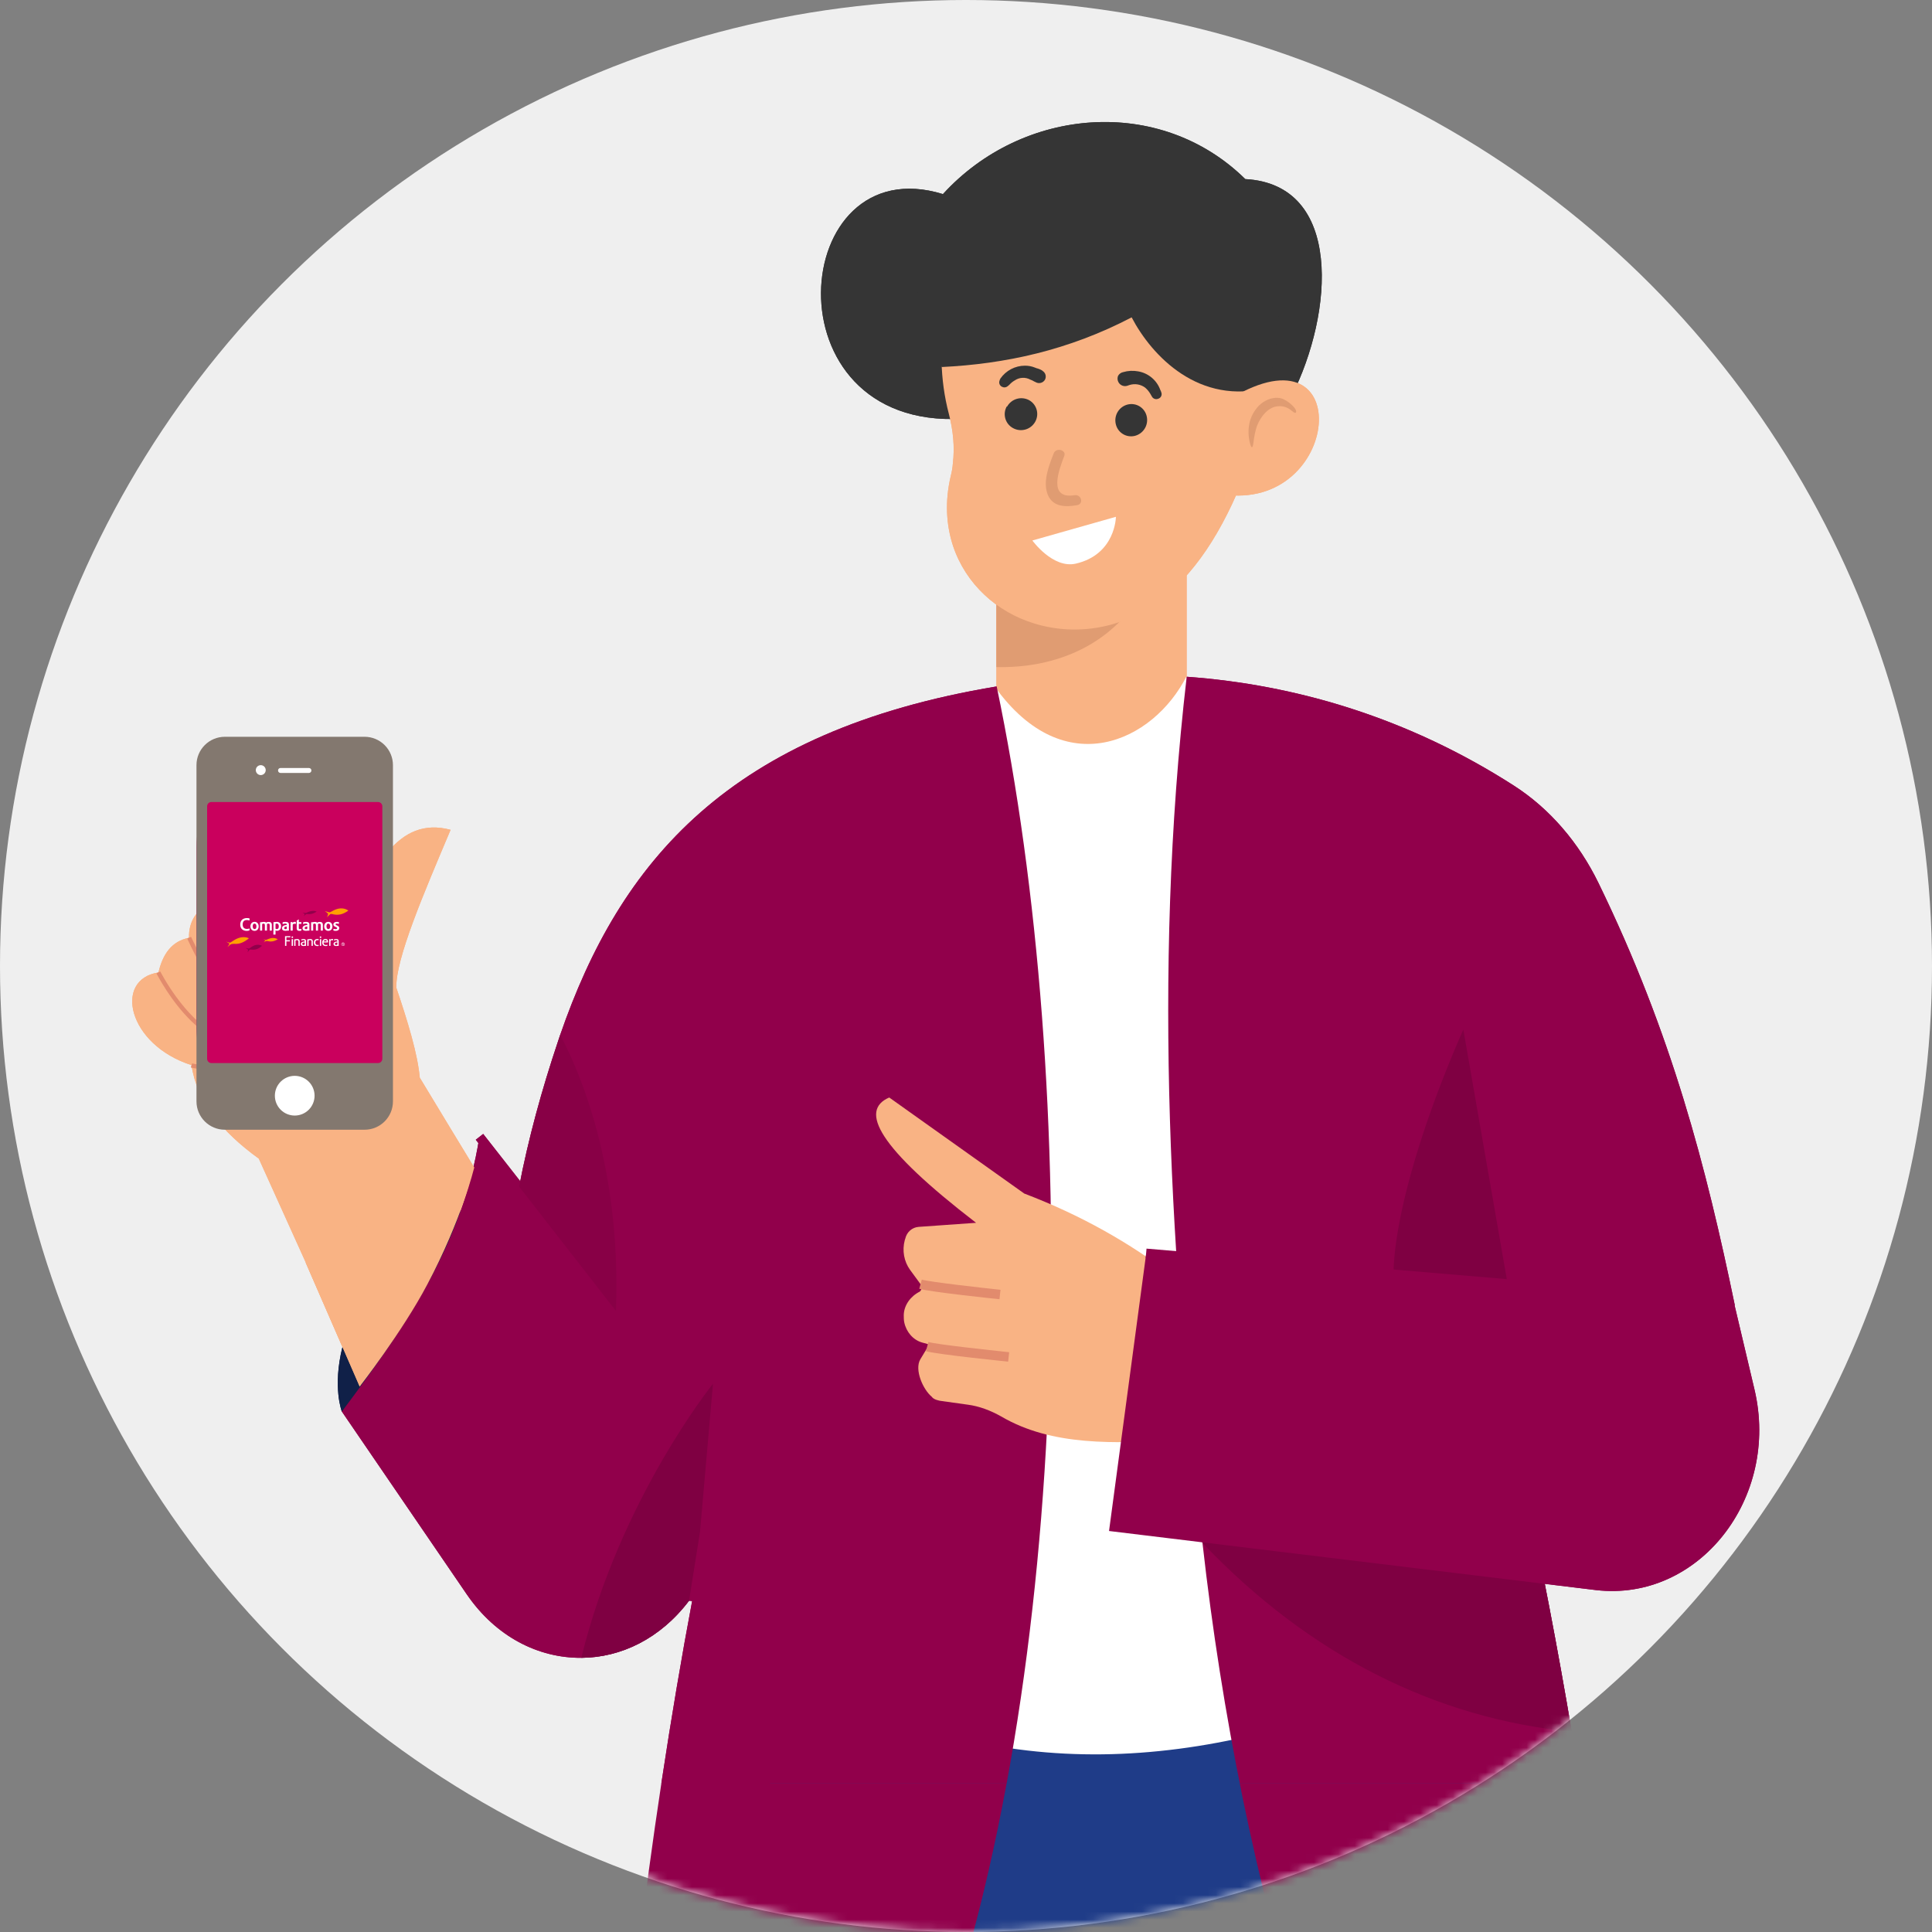 <svg width="236" height="236" viewBox="0 0 236 236" fill="none" xmlns="http://www.w3.org/2000/svg">
<rect x="0" y="0" width="236" height="236" fill="#808080" stroke="none"/>
<circle cx="118" cy="118" r="118" fill="#EFEFEF"/>
<mask id="mask0_6_153321" style="mask-type:alpha" maskUnits="userSpaceOnUse" x="0" y="0" width="236" height="236">
<circle cx="118" cy="118" r="118" fill="#EFEFEF"/>
</mask>
<g mask="url(#mask0_6_153321)">
<path d="M41.755 172.425C41.755 172.425 37.119 160.633 56.253 144.673L55.973 171.056L41.755 172.425Z" fill="#102048"/>
<path d="M140.971 204.438L138.948 260.874C138.917 262.399 138.855 263.923 138.793 265.417C137.735 296.404 135.744 326.147 132.944 354.925C129.77 387.499 125.633 418.798 120.748 449.163H88.734C84.472 381.464 77.285 300.169 90.476 226.62L98.503 206.958L140.971 204.438Z" fill="#1F3C88"/>
<path d="M185.026 229.795C193.053 296.996 200.022 372.256 196.942 442.413L162.159 449.164C152.67 390.643 136.056 315.383 133.941 247.528L129.305 192.367L181.449 206.959L185.026 229.795Z" fill="#1F3C88"/>
<path d="M144.953 66.178H121.712V94.987H144.953V66.178Z" fill="#F9B384"/>
<path d="M121.557 83.942C130.051 95.734 140.878 90.569 144.922 82.636L172.549 205.403C146.758 216.51 121.962 218.159 98.752 204.967L113.437 88.734L121.557 83.942Z" fill="white"/>
<path d="M157.773 48.382C162.906 38.208 164.057 22.528 152.11 21.875C141.719 11.639 124.919 13.039 115.181 23.71C96.327 17.892 93.527 52.489 117.545 51.151L157.773 48.382Z" fill="#353535"/>
<path d="M121.712 66.178V81.485C128.588 81.64 134.343 79.089 137.859 74.702C137.859 74.702 131.077 69.973 125.757 66.178H121.712Z" fill="#E09C72"/>
<path d="M154.596 38.271L152.76 56.067C149.929 63.938 146.476 69.507 142.089 73.023C137.578 76.663 131.729 77.814 126.346 76.165C121.742 74.765 117.977 71.343 116.422 66.707C115.582 64.156 115.395 61.263 116.142 58.12C116.266 57.623 116.36 57.125 116.391 56.627C116.64 54.574 116.422 52.52 115.893 50.529C114.804 46.36 114.742 42.005 115.52 37.524L136.364 30.929L154.596 38.271Z" fill="#F9B384"/>
<path d="M113.841 252.196C103.045 254.56 90.413 254.342 76.351 252.196C79.804 220.804 84.533 190.656 91.813 163.029L61.479 160.074C61.759 155.189 62.413 150.149 63.408 144.984C64.528 139.166 66.146 133.193 68.2 127.095C68.262 126.877 68.355 126.659 68.417 126.442C75.728 105.255 89.044 89.294 121.743 83.85C131.979 132.633 131.232 204.843 113.841 252.196Z" fill="#91004B"/>
<path d="M191.995 211.532C193.83 222.546 195.448 233.559 197.128 245.009C186.643 248.742 173.981 250.111 159.452 249.457C153.385 229.919 149.247 209.541 146.882 188.478C146.882 188.385 146.882 188.323 146.851 188.261C143.118 154.784 140.691 119.441 144.954 82.667C158.332 83.632 172.052 87.707 184.901 95.952C189.319 98.783 192.866 102.952 195.261 107.868C204.253 126.348 208.422 142.619 211.906 159.42L183.781 170.838C184.59 174.26 185.368 177.651 186.114 181.011C188.386 191.403 190.283 201.452 191.995 211.532Z" fill="#91004B"/>
<path d="M98.286 151.175L94.522 181.82L92.779 184.153L84.162 195.54C80.646 200.176 75.855 202.478 71.001 202.509C65.774 202.541 60.579 199.958 57.001 194.731L41.756 172.424C49.254 162.406 56.472 152.202 58.556 138.886C68.388 150.366 71.312 154.659 71.312 154.659L98.286 151.175Z" fill="#91004B"/>
<path d="M115.025 44.835C122.741 44.462 130.487 42.813 138.234 38.768C140.692 43.466 146.479 49.626 154.972 47.324L155.906 42.191L156.559 33.479L130.954 25.297L110.887 31.893L115.025 44.835Z" fill="#353535"/>
<path opacity="0.4" d="M191.993 211.531C175.66 209.945 160.135 202.416 146.881 188.478C146.819 188.415 146.757 188.353 146.695 188.291L146.85 188.26L186.113 181.011C188.384 191.402 190.282 201.451 191.993 211.531Z" fill="#660035"/>
<path d="M59.018 138.513L58.112 139.223L74.917 160.68L75.823 159.97L59.018 138.513Z" fill="#91004B"/>
<path opacity="0.4" d="M178.74 125.757L184.527 158.984C184.527 158.984 174.198 165.829 171.024 160.229C168.566 155.842 171.802 141.531 178.74 125.757Z" fill="#660035"/>
<path d="M119.222 149.37L112.191 149.868C111.413 149.931 110.76 150.491 110.573 151.299L110.511 151.486C110.169 152.762 110.418 154.099 111.165 155.126L112.44 156.868C112.658 157.148 112.596 157.553 112.347 157.771C111.227 158.331 110.418 159.42 110.387 160.633C110.387 160.944 110.387 161.255 110.449 161.535C110.698 162.717 111.538 163.682 112.627 163.993L113.311 164.18C113.405 164.211 113.436 164.304 113.405 164.398L112.409 166.046C111.662 167.322 112.751 169.749 113.809 170.62C114.027 170.962 114.711 171.118 115.085 171.149L118.196 171.584C119.627 171.771 120.996 172.3 122.271 173.015C128.525 176.687 136.178 176.313 143.832 175.94L143.241 155.842C138.014 151.828 132.041 148.437 125.103 145.793L108.613 134.063C104.942 135.65 107.213 140.13 119.222 149.37Z" fill="#F9B384"/>
<path d="M211.873 159.42L214.3 169.687C217.473 183.003 207.486 195.697 194.948 194.234L135.462 187.016L140.005 153.104L211.873 159.42Z" fill="#91004B"/>
<path d="M91.875 125.17L83.566 195.461L84.709 195.596L93.018 125.305L91.875 125.17Z" fill="#91004B"/>
<path d="M140.047 152.524L139.95 153.671L184.59 157.449L184.687 156.302L140.047 152.524Z" fill="#91004B"/>
<path d="M122.084 158.704C121.742 158.673 113.715 157.833 112.284 157.429L112.595 156.309C113.715 156.62 119.907 157.304 122.209 157.553L122.084 158.704Z" fill="#E28B6D"/>
<path d="M123.144 166.327C122.802 166.296 114.526 165.456 113.095 165.052L113.406 163.932C114.526 164.243 120.904 164.927 123.268 165.176L123.144 166.327Z" fill="#E28B6D"/>
<path d="M149.31 60.391C163.87 62.569 165.799 39.391 150.336 48.662L149.31 60.391Z" fill="#F9B384"/>
<path d="M152.669 54.075C152.482 53.329 152.451 52.52 152.607 51.742C152.762 50.964 153.167 50.186 153.758 49.564C154.349 48.973 155.22 48.537 156.122 48.6C157.025 48.631 157.989 49.595 158.207 49.938C158.425 50.28 158.363 50.684 157.834 50.218C157.305 49.751 156.714 49.564 156.122 49.626C155.531 49.657 155.002 49.969 154.567 50.404C154.131 50.84 153.789 51.4 153.54 52.022C153.322 52.644 153.198 53.329 153.105 54.075C153.011 54.822 152.856 54.822 152.669 54.075Z" fill="#E09C72"/>
<path d="M126.098 66.022L136.303 63.129C136.303 63.129 136.272 67.734 131.387 68.853C128.587 69.476 126.098 66.022 126.098 66.022Z" fill="white"/>
<path opacity="0.4" d="M85.497 187.14L84.159 195.54C80.644 200.176 75.852 202.478 70.999 202.51C75.759 183.065 87.084 169.033 87.084 169.033L85.497 187.14Z" fill="#660035"/>
<path opacity="0.2" d="M75.233 160.135L63.41 144.953C64.531 139.135 66.148 133.161 68.202 127.063C68.264 126.846 68.357 126.628 68.419 126.41C70.659 130.61 75.917 142.371 75.233 160.135Z" fill="#660035"/>
<path d="M25.948 110.419C24.02 110.886 23.024 112.628 23.086 114.557C20.971 114.962 19.882 116.549 19.353 118.789C13.846 119.629 15.588 127.624 23.397 130.113C24.02 134.469 27.006 138.202 31.611 141.531L37.336 154.194L43.931 169.345L57.931 142.62L55.038 137.86L51.273 131.638C51.025 128.807 49.842 124.886 48.411 120.655C48.318 117.109 51.771 109.113 55.038 101.366C48.567 99.624 45.425 106.126 42.531 113.251C36.122 105.535 29.651 105.473 25.948 110.419Z" fill="#F9B384"/>
<path d="M31.081 118.975C31.952 119.815 33.01 120.5 34.13 120.966C36.028 121.713 37.21 121.402 37.615 121.246C38.299 120.966 39.077 119.908 39.17 118.757C39.233 117.855 38.859 117.077 38.081 116.611L35.655 115.211L34.504 110.606L34.006 110.73L35.219 115.553L37.833 117.077C38.61 117.544 38.704 118.228 38.672 118.726C38.61 119.628 37.957 120.562 37.459 120.748C37.086 120.904 36.059 121.153 34.348 120.468C32.544 119.753 31.019 118.446 30.055 116.797L26.197 110.295L25.73 110.575L29.588 117.077C29.992 117.762 30.49 118.415 31.081 118.975Z" fill="#E28B6D"/>
<path d="M28.001 122.833C28.53 123.331 29.027 123.735 29.556 123.922C32.543 125.166 35.281 124.606 36.059 124.015C36.805 123.455 36.774 121.619 36.774 121.402H36.245C36.245 122.086 36.121 123.299 35.748 123.579C35.219 123.953 32.761 124.668 29.774 123.424C26.881 122.211 23.365 114.495 23.334 114.433L22.867 114.65C22.992 114.93 25.419 120.313 28.001 122.833Z" fill="#E28B6D"/>
<path d="M23.427 124.793C24.298 125.633 25.262 126.411 26.351 126.971C30.831 129.367 32.294 129.522 33.289 129.024C33.88 128.713 34.44 127.811 34.378 126.784C34.347 126.131 34.005 124.918 32.138 124.202L31.951 124.7C33.476 125.291 33.818 126.162 33.849 126.815C33.88 127.655 33.414 128.371 33.04 128.558C32.231 128.962 30.831 128.775 26.569 126.504C22.4 124.295 19.6 118.695 19.569 118.664L19.102 118.913C19.227 119.1 20.813 122.273 23.427 124.793Z" fill="#E28B6D"/>
<path d="M23.333 130.393C25.387 130.922 28.778 130.891 29.618 129.709C29.835 129.398 29.991 128.869 29.493 128.091L29.058 128.371C29.462 128.993 29.276 129.273 29.182 129.398C28.56 130.269 25.511 130.393 23.458 129.895L23.333 130.393Z" fill="#E28B6D"/>
<path d="M34.567 130.611L34.972 130.3C33.478 128.309 35.998 124.078 37.523 121.589L37.772 121.153L37.305 120.873L37.056 121.309C35.376 124.078 32.825 128.34 34.567 130.611Z" fill="#E28B6D"/>
<path d="M43.932 169.376L37.336 154.225C44.523 149.838 50.403 144.394 54.759 137.611L55.008 137.922L57.901 142.683C57.901 142.683 56.439 148.905 52.176 156.932C49.159 162.656 43.932 169.376 43.932 169.376Z" fill="#F9B384"/>
<path d="M127.321 45.269C127.091 45.133 126.843 45.032 126.583 44.97L126.422 44.905C126.029 44.746 125.609 44.666 125.185 44.67C124.598 44.673 124.021 44.817 123.502 45.09C122.983 45.362 122.536 45.756 122.201 46.237C122.147 46.327 122.108 46.424 122.084 46.526C122.041 46.656 122.044 46.796 122.093 46.924C122.142 47.052 122.234 47.159 122.352 47.227L122.547 47.306C122.632 47.326 122.719 47.327 122.804 47.311C122.889 47.294 122.97 47.26 123.04 47.209C123.137 47.142 123.227 47.066 123.31 46.983C123.492 46.782 123.704 46.611 123.939 46.477C124.218 46.284 124.545 46.172 124.883 46.154C125.222 46.136 125.559 46.212 125.856 46.375L126.094 46.471C126.233 46.554 126.378 46.629 126.526 46.695C126.713 46.797 126.931 46.823 127.137 46.769C127.342 46.714 127.519 46.583 127.632 46.402C127.685 46.308 127.719 46.203 127.732 46.095C127.744 45.987 127.735 45.878 127.705 45.773C127.674 45.669 127.623 45.572 127.555 45.487C127.486 45.403 127.401 45.333 127.306 45.282" fill="#353535"/>
<path d="M141.736 47.649C141.528 47.061 141.167 46.539 140.69 46.138C140.213 45.736 139.638 45.468 139.023 45.363C138.41 45.249 137.779 45.282 137.181 45.459C137.055 45.486 136.936 45.538 136.832 45.614C136.728 45.689 136.641 45.786 136.577 45.898C136.511 46.056 136.491 46.231 136.519 46.401C136.548 46.571 136.624 46.729 136.738 46.858C136.853 46.986 137.001 47.08 137.167 47.128C137.332 47.176 137.508 47.177 137.673 47.129C137.732 47.114 137.79 47.094 137.846 47.07L137.968 47.029C138.288 46.928 138.627 46.904 138.959 46.959C139.29 47.014 139.603 47.147 139.874 47.346C140.125 47.56 140.339 47.814 140.507 48.098L140.721 48.47C140.795 48.589 140.909 48.679 141.042 48.724C141.176 48.768 141.32 48.765 141.452 48.714L141.538 48.684C141.668 48.629 141.774 48.528 141.835 48.4C141.896 48.272 141.909 48.127 141.872 47.99C141.85 47.911 141.823 47.833 141.792 47.756L141.736 47.649Z" fill="#353535"/>
<path d="M122.97 49.651C122.846 49.875 122.766 50.121 122.737 50.375C122.708 50.63 122.73 50.887 122.801 51.133C122.872 51.379 122.992 51.608 123.152 51.807C123.313 52.006 123.511 52.172 123.736 52.293C123.965 52.421 124.217 52.502 124.478 52.531C124.738 52.561 125.002 52.539 125.254 52.467C125.506 52.395 125.741 52.274 125.946 52.111C126.152 51.947 126.323 51.745 126.45 51.516C126.575 51.293 126.654 51.048 126.683 50.794C126.713 50.541 126.692 50.284 126.621 50.038C126.551 49.793 126.432 49.564 126.273 49.365C126.114 49.166 125.916 49 125.693 48.877C125.231 48.632 124.692 48.577 124.191 48.725C123.69 48.873 123.267 49.212 123.013 49.669" fill="#353535"/>
<path d="M136.281 51.754C136.331 52.006 136.43 52.245 136.574 52.458C136.718 52.67 136.903 52.852 137.119 52.991C137.334 53.131 137.575 53.226 137.828 53.27C138.08 53.314 138.339 53.307 138.589 53.25C139.094 53.13 139.532 52.817 139.81 52.379C140.089 51.941 140.185 51.412 140.08 50.903C140.031 50.652 139.932 50.413 139.789 50.201C139.645 49.989 139.461 49.807 139.247 49.667C139.032 49.528 138.792 49.432 138.54 49.387C138.288 49.342 138.03 49.348 137.781 49.404C137.272 49.52 136.83 49.832 136.55 50.271C136.269 50.711 136.173 51.243 136.281 51.754Z" fill="#353535"/>
<path d="M128.712 55.384C129.007 54.61 130.303 54.969 129.999 55.708C129.34 57.427 127.981 61.01 131.246 60.493C132.097 60.348 132.425 61.571 131.563 61.709C130.138 61.956 128.679 61.926 128.026 60.52C127.331 58.915 128.093 56.968 128.712 55.384Z" fill="#E09C72"/>
<g clip-path="url(#clip0_6_153321)">
<path d="M41.76 172.425C41.76 172.425 37.124 160.633 56.258 144.673L55.978 171.056L41.76 172.425Z" fill="#102048"/>
<path d="M140.976 204.438L138.954 260.874C138.923 262.399 138.86 263.923 138.798 265.417C137.74 296.404 135.749 326.147 132.949 354.925C129.776 387.499 125.638 418.798 120.753 449.163H88.739C84.477 381.464 77.29 300.169 90.481 226.62L98.508 206.958L140.976 204.438Z" fill="#1F3C88"/>
<path d="M185.031 229.793C193.058 296.994 200.027 372.254 196.947 442.411L162.164 449.162C152.675 390.641 136.061 315.381 133.946 247.527L129.31 192.365L181.453 206.957L185.031 229.793Z" fill="#1F3C88"/>
<path d="M144.957 66.178H121.717V94.987H144.957V66.178Z" fill="#F9B384"/>
<path d="M121.562 83.942C130.056 95.734 140.883 90.569 144.927 82.636L172.554 205.403C146.763 216.51 121.967 218.159 98.757 204.967L113.442 88.734L121.562 83.942Z" fill="white"/>
<path d="M157.778 48.382C162.911 38.208 164.062 22.528 152.115 21.875C141.724 11.639 124.924 13.039 115.186 23.71C96.332 17.892 93.532 52.489 117.55 51.151L157.778 48.382Z" fill="#353535"/>
<path d="M121.717 66.178V81.485C128.592 81.64 134.348 79.089 137.864 74.702C137.864 74.702 131.081 69.973 125.761 66.178H121.717Z" fill="#E09C72"/>
<path d="M154.601 38.27L152.765 56.066C149.934 63.937 146.481 69.506 142.094 73.022C137.583 76.662 131.734 77.813 126.351 76.164C121.747 74.764 117.982 71.342 116.427 66.706C115.587 64.155 115.4 61.262 116.147 58.12C116.271 57.622 116.365 57.124 116.396 56.626C116.645 54.573 116.427 52.519 115.898 50.528C114.809 46.359 114.747 42.004 115.525 37.523L136.369 30.928L154.601 38.27Z" fill="#F9B384"/>
<path d="M113.846 252.196C103.05 254.56 90.418 254.342 76.356 252.196C79.809 220.804 84.538 190.657 91.818 163.029L61.484 160.074C61.764 155.189 62.418 150.149 63.413 144.984C64.533 139.166 66.151 133.193 68.204 127.095C68.267 126.877 68.36 126.659 68.422 126.442C75.734 105.255 89.049 89.294 121.748 83.85C131.984 132.633 131.237 204.843 113.846 252.196Z" fill="#91004B"/>
<path d="M192 211.532C193.835 222.546 195.453 233.559 197.133 245.009C186.648 248.742 173.986 250.111 159.457 249.457C153.39 229.919 149.252 209.541 146.887 188.478C146.887 188.385 146.887 188.323 146.856 188.261C143.123 154.784 140.696 119.441 144.959 82.667C158.337 83.632 172.057 87.707 184.906 95.952C189.324 98.783 192.871 102.952 195.266 107.868C204.258 126.348 208.427 142.619 211.911 159.42L183.786 170.838C184.595 174.26 185.373 177.651 186.119 181.011C188.391 191.403 190.288 201.452 192 211.532Z" fill="#91004B"/>
<path d="M98.291 151.175L94.526 181.82L92.784 184.153L84.166 195.54C80.651 200.176 75.859 202.478 71.006 202.509C65.779 202.541 60.583 199.958 57.006 194.731L41.761 172.424C49.259 162.406 56.477 152.202 58.561 138.886C68.392 150.366 71.317 154.659 71.317 154.659L98.291 151.175Z" fill="#91004B"/>
<path d="M115.025 44.834C122.741 44.461 130.488 42.812 138.234 38.767C140.692 43.465 146.479 49.625 154.973 47.323L155.906 42.19L156.559 33.478L130.954 25.296L110.887 31.892L115.025 44.834Z" fill="#353535"/>
<path opacity="0.4" d="M191.998 211.53C175.665 209.944 160.14 202.415 146.886 188.477C146.824 188.414 146.762 188.352 146.7 188.29L146.855 188.259L186.118 181.01C188.389 191.401 190.287 201.45 191.998 211.53Z" fill="#660035"/>
<path d="M59.028 138.513L58.122 139.223L74.927 160.68L75.833 159.97L59.028 138.513Z" fill="#91004B"/>
<path opacity="0.4" d="M178.75 125.757L184.537 158.984C184.537 158.984 174.207 165.829 171.034 160.229C168.576 155.842 171.812 141.531 178.75 125.757Z" fill="#660035"/>
<path d="M119.232 149.37L112.201 149.868C111.423 149.931 110.77 150.491 110.583 151.299L110.521 151.486C110.179 152.762 110.428 154.099 111.174 155.126L112.45 156.868C112.668 157.148 112.605 157.553 112.357 157.771C111.237 158.331 110.428 159.42 110.397 160.633C110.397 160.944 110.397 161.255 110.459 161.535C110.708 162.717 111.548 163.682 112.637 163.993L113.321 164.18C113.414 164.211 113.446 164.304 113.414 164.398L112.419 166.046C111.672 167.322 112.761 169.749 113.819 170.62C114.037 170.962 114.721 171.118 115.094 171.149L118.206 171.584C119.637 171.771 121.006 172.3 122.281 173.015C128.535 176.687 136.188 176.313 143.842 175.94L143.251 155.842C138.024 151.828 132.05 148.437 125.112 145.793L108.623 134.063C104.952 135.65 107.223 140.13 119.232 149.37Z" fill="#F9B384"/>
<path d="M211.883 159.42L214.309 169.687C217.483 183.003 207.496 195.697 194.958 194.234L135.472 187.016L140.014 153.104L211.883 159.42Z" fill="#91004B"/>
<path d="M91.885 125.169L83.575 195.46L84.718 195.595L93.028 125.304L91.885 125.169Z" fill="#91004B"/>
<path d="M140.052 152.524L139.955 153.671L184.595 157.449L184.692 156.302L140.052 152.524Z" fill="#91004B"/>
<path d="M122.09 158.704C121.747 158.673 113.72 157.833 112.289 157.429L112.6 156.309C113.72 156.62 119.912 157.304 122.214 157.553L122.09 158.704Z" fill="#E28B6D"/>
<path d="M123.149 166.327C122.807 166.296 114.531 165.456 113.1 165.052L113.411 163.932C114.531 164.243 120.909 164.927 123.273 165.176L123.149 166.327Z" fill="#E28B6D"/>
<path d="M149.315 60.391C163.875 62.569 165.804 39.391 150.341 48.662L149.315 60.391Z" fill="#F9B384"/>
<path d="M152.674 54.075C152.487 53.329 152.456 52.52 152.612 51.742C152.767 50.964 153.172 50.186 153.763 49.564C154.354 48.973 155.225 48.537 156.127 48.6C157.03 48.631 157.994 49.595 158.212 49.938C158.43 50.28 158.367 50.684 157.839 50.218C157.31 49.751 156.719 49.564 156.127 49.626C155.536 49.657 155.007 49.969 154.572 50.404C154.136 50.84 153.794 51.4 153.545 52.022C153.327 52.644 153.203 53.329 153.11 54.075C153.016 54.822 152.861 54.822 152.674 54.075Z" fill="#E09C72"/>
<path d="M126.108 66.022L136.312 63.129C136.312 63.129 136.281 67.734 131.397 68.853C128.597 69.476 126.108 66.022 126.108 66.022Z" fill="white"/>
<path opacity="0.4" d="M85.507 187.138L84.169 195.539C80.653 200.174 75.862 202.476 71.009 202.508C75.769 183.063 87.094 169.031 87.094 169.031L85.507 187.138Z" fill="#660035"/>
<path opacity="0.2" d="M75.238 160.135L63.415 144.953C64.535 139.135 66.153 133.161 68.207 127.063C68.269 126.846 68.362 126.628 68.424 126.41C70.665 130.61 75.922 142.371 75.238 160.135Z" fill="#660035"/>
<path d="M25.953 110.418C24.025 110.885 23.029 112.627 23.091 114.556C20.976 114.961 19.887 116.548 19.358 118.788C13.851 119.628 15.593 127.623 23.402 130.112C24.025 134.468 27.011 138.201 31.616 141.53L37.34 154.193L43.936 169.344L57.937 142.619L55.043 137.859L51.279 131.637C51.03 128.806 49.847 124.885 48.416 120.654C48.323 117.108 51.776 109.112 55.043 101.365C48.572 99.623 45.429 106.125 42.536 113.25C36.127 105.534 29.656 105.472 25.953 110.418Z" fill="#F9B384"/>
<path d="M31.086 118.974C31.957 119.814 33.015 120.499 34.135 120.965C36.033 121.712 37.215 121.401 37.62 121.245C38.304 120.965 39.082 119.907 39.175 118.756C39.237 117.854 38.864 117.076 38.086 116.61L35.66 115.21L34.508 110.605L34.011 110.729L35.224 115.552L37.837 117.076C38.615 117.543 38.709 118.227 38.678 118.725C38.615 119.627 37.962 120.561 37.464 120.748C37.091 120.903 36.064 121.152 34.353 120.467C32.548 119.752 31.024 118.445 30.059 116.796L26.202 110.294L25.735 110.574L29.593 117.076C29.997 117.761 30.495 118.414 31.086 118.974Z" fill="#E28B6D"/>
<path d="M28.006 122.832C28.535 123.33 29.033 123.734 29.562 123.921C32.548 125.165 35.286 124.605 36.064 124.014C36.811 123.454 36.779 121.618 36.779 121.401H36.251C36.251 122.085 36.126 123.299 35.753 123.579C35.224 123.952 32.766 124.667 29.779 123.423C26.886 122.21 23.37 114.494 23.339 114.432L22.873 114.649C22.997 114.929 25.424 120.312 28.006 122.832Z" fill="#E28B6D"/>
<path d="M23.432 124.792C24.303 125.632 25.267 126.41 26.356 126.97C30.836 129.366 32.299 129.521 33.294 129.023C33.885 128.712 34.445 127.81 34.383 126.783C34.352 126.13 34.01 124.917 32.143 124.201L31.956 124.699C33.481 125.29 33.823 126.161 33.854 126.814C33.885 127.654 33.419 128.37 33.045 128.557C32.236 128.961 30.836 128.774 26.574 126.503C22.405 124.294 19.605 118.694 19.574 118.663L19.107 118.912C19.232 119.099 20.818 122.272 23.432 124.792Z" fill="#E28B6D"/>
<path d="M23.338 130.392C25.392 130.921 28.783 130.89 29.623 129.708C29.84 129.397 29.996 128.868 29.498 128.09L29.063 128.37C29.467 128.992 29.28 129.272 29.187 129.397C28.565 130.268 25.516 130.392 23.462 129.894L23.338 130.392Z" fill="#E28B6D"/>
<path d="M34.572 130.61L34.977 130.299C33.483 128.308 36.003 124.077 37.528 121.588L37.777 121.152L37.31 120.872L37.061 121.308C35.381 124.077 32.83 128.339 34.572 130.61Z" fill="#E28B6D"/>
<path d="M43.937 169.376L37.341 154.224C44.528 149.837 50.408 144.393 54.764 137.61L55.012 137.921L57.906 142.682C57.906 142.682 56.444 148.904 52.181 156.931C49.163 162.655 43.937 169.376 43.937 169.376Z" fill="#F9B384"/>
<path d="M127.326 45.268C127.096 45.132 126.848 45.031 126.588 44.969L126.427 44.904C126.034 44.745 125.614 44.665 125.19 44.669C124.603 44.672 124.026 44.816 123.507 45.089C122.987 45.361 122.541 45.755 122.205 46.236C122.152 46.326 122.113 46.423 122.089 46.525C122.046 46.654 122.049 46.795 122.098 46.923C122.147 47.051 122.239 47.158 122.357 47.226L122.552 47.305C122.637 47.325 122.724 47.326 122.809 47.31C122.894 47.293 122.975 47.259 123.045 47.209C123.142 47.141 123.232 47.065 123.315 46.982C123.497 46.781 123.709 46.611 123.944 46.476C124.223 46.283 124.55 46.171 124.888 46.153C125.227 46.135 125.564 46.211 125.861 46.374L126.099 46.47C126.238 46.553 126.383 46.628 126.531 46.694C126.718 46.796 126.936 46.822 127.142 46.768C127.347 46.713 127.524 46.582 127.637 46.401C127.69 46.307 127.724 46.202 127.737 46.094C127.749 45.986 127.74 45.877 127.71 45.773C127.679 45.668 127.628 45.571 127.56 45.487C127.491 45.402 127.406 45.333 127.31 45.281" fill="#353535"/>
<path d="M141.741 47.649C141.533 47.061 141.172 46.539 140.695 46.138C140.218 45.736 139.643 45.468 139.028 45.363C138.415 45.249 137.784 45.282 137.186 45.459C137.06 45.486 136.941 45.538 136.837 45.614C136.733 45.689 136.646 45.786 136.582 45.898C136.515 46.056 136.496 46.231 136.524 46.401C136.553 46.571 136.629 46.729 136.743 46.858C136.858 46.986 137.006 47.08 137.172 47.128C137.337 47.176 137.513 47.177 137.678 47.129C137.737 47.114 137.795 47.094 137.851 47.07L137.973 47.029C138.293 46.928 138.632 46.904 138.964 46.959C139.295 47.014 139.608 47.147 139.879 47.346C140.13 47.56 140.344 47.814 140.512 48.098L140.726 48.47C140.8 48.589 140.914 48.679 141.047 48.724C141.181 48.768 141.325 48.765 141.457 48.714L141.543 48.684C141.673 48.629 141.779 48.528 141.84 48.4C141.901 48.272 141.914 48.127 141.877 47.99C141.854 47.911 141.828 47.833 141.797 47.756L141.741 47.649Z" fill="#353535"/>
<path d="M122.975 49.651C122.851 49.874 122.771 50.12 122.742 50.374C122.713 50.629 122.735 50.886 122.806 51.132C122.877 51.378 122.997 51.607 123.157 51.806C123.318 52.005 123.516 52.171 123.741 52.292C123.97 52.42 124.222 52.501 124.483 52.53C124.743 52.56 125.007 52.538 125.259 52.466C125.511 52.394 125.746 52.273 125.951 52.11C126.157 51.946 126.328 51.744 126.455 51.515C126.58 51.292 126.659 51.047 126.688 50.793C126.718 50.539 126.697 50.283 126.626 50.037C126.556 49.792 126.437 49.563 126.278 49.364C126.119 49.164 125.921 48.999 125.698 48.876C125.236 48.631 124.697 48.576 124.196 48.724C123.695 48.872 123.272 49.211 123.018 49.668" fill="#353535"/>
<path d="M136.286 51.754C136.336 52.006 136.435 52.245 136.579 52.458C136.723 52.67 136.908 52.852 137.124 52.991C137.339 53.131 137.58 53.226 137.833 53.27C138.085 53.314 138.344 53.307 138.594 53.25C139.099 53.13 139.537 52.817 139.815 52.379C140.094 51.941 140.19 51.412 140.085 50.903C140.036 50.652 139.937 50.413 139.794 50.201C139.65 49.989 139.466 49.807 139.252 49.667C139.037 49.528 138.797 49.432 138.545 49.387C138.293 49.342 138.035 49.348 137.786 49.404C137.277 49.52 136.835 49.832 136.555 50.271C136.274 50.711 136.178 51.243 136.286 51.754Z" fill="#353535"/>
<path d="M128.712 55.384C129.007 54.61 130.304 54.969 129.999 55.708C129.34 57.427 127.982 61.01 131.246 60.493C132.097 60.348 132.425 61.571 131.563 61.709C130.138 61.956 128.679 61.926 128.026 60.52C127.331 58.915 128.094 56.968 128.712 55.384Z" fill="#E09C72"/>
<path d="M24 103.5C24 97.149 29.149 92 35.5 92C48.5 92.5 47 97.149 47 103.5V125.5C47 131.851 48.5 136 35.5 137C29.149 137 24 131.851 24 125.5V103.5Z" fill="#CA005D"/>
<rect x="30" y="93" width="10" height="2" fill="white"/>
<rect x="31" y="131" width="10" height="6" fill="white"/>
<path d="M37.362 111.531C37.304 111.542 36.925 111.475 36.925 111.475C36.925 111.475 37.207 111.612 37.214 111.65C37.221 111.688 37.103 111.918 37.103 111.918C37.103 111.918 37.304 111.724 37.365 111.675C37.408 111.64 37.494 111.641 37.558 111.651C37.846 111.69 38.141 111.642 38.398 111.513C38.67 111.38 38.672 111.354 38.672 111.354C38.672 111.354 38.463 111.225 38.105 111.275C37.705 111.33 37.421 111.52 37.362 111.531Z" fill="#91004B"/>
<path d="M30.44 115.865C30.371 115.883 29.992 115.8 29.992 115.8C29.992 115.8 30.273 115.964 30.297 115.996C30.322 116.028 30.246 116.317 30.246 116.317C30.246 116.317 30.421 116.088 30.487 116.018C30.529 115.977 30.632 115.987 30.684 115.994C31.039 116.049 31.403 115.971 31.698 115.775C32.002 115.569 31.997 115.53 31.997 115.53C31.997 115.53 31.712 115.347 31.281 115.426C30.85 115.506 30.508 115.846 30.438 115.864" fill="#91004B"/>
<path d="M40.297 111.446C40.197 111.461 39.68 111.284 39.68 111.284C39.68 111.284 40.045 111.557 40.074 111.605C40.103 111.653 39.945 112.049 39.945 112.049C39.945 112.049 40.232 111.756 40.339 111.669C40.404 111.617 40.55 111.647 40.619 111.666C40.688 111.684 41.374 111.888 42.08 111.519C42.541 111.279 42.541 111.222 42.541 111.222C42.541 111.222 42.174 110.918 41.555 110.965C40.936 111.012 40.396 111.43 40.3 111.445" fill="#FFA100"/>
<path d="M28.123 115.147C28.022 115.174 27.616 115.019 27.616 115.019C27.616 115.019 28.012 115.24 28.026 115.279C28.041 115.318 27.779 115.679 27.779 115.679C27.779 115.679 28.04 115.465 28.148 115.382C28.244 115.309 28.473 115.282 28.606 115.29C28.739 115.299 29.274 115.372 29.954 114.942C30.399 114.661 30.394 114.61 30.394 114.61C30.394 114.61 30.002 114.387 29.384 114.515C28.767 114.643 28.223 115.118 28.123 115.145" fill="#FFA100"/>
<path d="M32.472 114.825C32.407 114.831 32.178 114.693 32.178 114.693C32.178 114.693 32.393 114.87 32.397 114.895C32.401 114.921 32.199 115.113 32.199 115.113C32.199 115.113 32.384 115.011 32.459 114.971C32.526 114.936 32.669 114.945 32.749 114.965C32.829 114.986 33.147 115.086 33.613 114.896C33.918 114.772 33.921 114.74 33.921 114.74C33.921 114.74 33.708 114.562 33.315 114.575C32.923 114.588 32.535 114.819 32.471 114.825" fill="#FFA100"/>
<path d="M30.479 113.645C30.377 113.689 30.265 113.712 30.152 113.711C29.72 113.711 29.346 113.494 29.346 112.935C29.346 112.376 29.732 112.146 30.164 112.146C30.271 112.146 30.377 112.16 30.479 112.186V112.446C30.379 112.406 30.27 112.385 30.161 112.385C29.857 112.385 29.64 112.531 29.64 112.928C29.64 113.326 29.877 113.47 30.164 113.47C30.272 113.472 30.38 113.452 30.479 113.412V113.645Z" fill="white"/>
<path d="M31.599 113.157C31.599 113.483 31.4 113.707 31.094 113.707C30.788 113.707 30.592 113.481 30.592 113.157C30.592 112.833 30.793 112.606 31.094 112.606C31.395 112.606 31.599 112.824 31.599 113.157ZM30.87 113.157C30.87 113.381 30.972 113.492 31.101 113.492C31.23 113.492 31.323 113.39 31.323 113.157C31.323 112.934 31.221 112.823 31.089 112.823C30.958 112.823 30.87 112.923 30.87 113.157Z" fill="white"/>
<path d="M33.204 113.678H32.947V113.014C32.947 112.877 32.891 112.825 32.774 112.825C32.706 112.825 32.606 112.852 32.606 112.903C32.606 112.928 32.613 112.959 32.613 112.995V113.678H32.355V113.014C32.355 112.877 32.297 112.825 32.197 112.825C32.11 112.825 32.024 112.848 32.024 112.923V113.678H31.767V112.659C31.994 112.659 32.066 112.61 32.234 112.61C32.386 112.61 32.447 112.644 32.503 112.691C32.602 112.635 32.717 112.608 32.833 112.614C33.055 112.614 33.204 112.709 33.204 112.98V113.678Z" fill="white"/>
<path d="M33.393 114.164C33.398 113.931 33.402 113.767 33.402 113.477V112.644C33.562 112.644 33.662 112.608 33.819 112.608C34.102 112.608 34.338 112.801 34.338 113.163C34.338 113.512 34.085 113.703 33.851 113.703C33.783 113.707 33.716 113.691 33.658 113.657V114.164H33.393ZM33.797 112.817C33.711 112.817 33.657 112.852 33.657 112.888V113.421C33.657 113.459 33.718 113.492 33.797 113.492C33.961 113.492 34.055 113.39 34.055 113.159C34.055 112.928 33.961 112.817 33.797 112.817Z" fill="white"/>
<path d="M35.035 112.993V112.953C35.035 112.869 34.974 112.815 34.865 112.815C34.747 112.816 34.63 112.841 34.523 112.89V112.66C34.641 112.626 34.763 112.609 34.885 112.609C35.138 112.609 35.294 112.707 35.294 112.951C35.294 113.122 35.288 113.272 35.288 113.435C35.288 113.522 35.292 113.619 35.299 113.673C35.112 113.673 35.012 113.701 34.853 113.701C34.581 113.701 34.446 113.582 34.446 113.38C34.446 113.179 34.624 113.005 35.035 112.994V112.993ZM35.035 113.178C34.822 113.184 34.713 113.247 34.713 113.364C34.713 113.444 34.778 113.5 34.879 113.5C34.979 113.5 35.016 113.475 35.026 113.444C35.035 113.355 35.038 113.266 35.035 113.178Z" fill="white"/>
<path d="M35.494 113.678V112.64H35.736V112.738C35.767 112.694 35.809 112.659 35.858 112.636C35.908 112.613 35.963 112.603 36.018 112.606C36.058 112.606 36.098 112.609 36.137 112.615V112.873C36.081 112.852 36.022 112.842 35.962 112.844C35.856 112.844 35.763 112.884 35.758 112.97C35.754 113.146 35.754 113.414 35.754 113.678L35.494 113.678Z" fill="white"/>
<path d="M36.503 112.639H36.818V112.853H36.503C36.503 113.072 36.501 113.223 36.501 113.386C36.501 113.463 36.549 113.494 36.636 113.494C36.699 113.496 36.762 113.483 36.818 113.454V113.669C36.738 113.696 36.654 113.71 36.569 113.708C36.381 113.708 36.244 113.627 36.244 113.433V112.451L36.503 112.305V112.639Z" fill="white"/>
<path d="M37.541 112.993V112.953C37.541 112.869 37.48 112.815 37.37 112.815C37.252 112.816 37.136 112.841 37.029 112.89V112.66C37.146 112.626 37.269 112.609 37.392 112.609C37.644 112.609 37.8 112.707 37.8 112.951C37.8 113.122 37.793 113.272 37.793 113.435C37.793 113.515 37.797 113.594 37.805 113.673C37.618 113.673 37.516 113.701 37.359 113.701C37.087 113.701 36.952 113.582 36.952 113.38C36.952 113.179 37.13 113.005 37.541 112.994V112.993ZM37.541 113.178C37.328 113.184 37.218 113.247 37.218 113.364C37.218 113.444 37.284 113.5 37.384 113.5C37.485 113.5 37.522 113.475 37.529 113.444C37.538 113.355 37.541 113.266 37.539 113.178" fill="white"/>
<path d="M39.438 113.678H39.181V113.014C39.181 112.877 39.125 112.826 39.008 112.826C38.94 112.826 38.84 112.852 38.84 112.903C38.842 112.928 38.847 112.959 38.847 112.995V113.678H38.59V113.014C38.59 112.877 38.531 112.825 38.431 112.825C38.344 112.825 38.258 112.848 38.258 112.923V113.678H38.001V112.659C38.231 112.659 38.302 112.614 38.473 112.614C38.624 112.614 38.685 112.648 38.742 112.694C38.84 112.638 38.954 112.61 39.069 112.614C39.29 112.614 39.44 112.709 39.44 112.98L39.438 113.678Z" fill="white"/>
<path d="M40.608 113.156C40.608 113.483 40.41 113.707 40.103 113.707C39.797 113.707 39.601 113.481 39.601 113.156C39.601 112.832 39.802 112.608 40.103 112.608C40.405 112.608 40.608 112.826 40.608 113.156ZM39.879 113.156C39.879 113.381 39.982 113.492 40.11 113.492C40.239 113.492 40.332 113.39 40.332 113.156C40.332 112.934 40.229 112.823 40.099 112.823C39.968 112.823 39.879 112.923 39.879 113.156Z" fill="white"/>
<path d="M41.143 112.609C41.228 112.607 41.313 112.617 41.396 112.639V112.869C41.313 112.834 41.224 112.816 41.134 112.815C41.045 112.815 40.989 112.851 40.989 112.904C40.989 113.064 41.447 113.048 41.447 113.368C41.447 113.541 41.316 113.707 41.012 113.707C40.916 113.709 40.82 113.697 40.727 113.672V113.456C40.814 113.483 40.904 113.498 40.996 113.499C41.12 113.499 41.183 113.453 41.183 113.385C41.183 113.21 40.722 113.236 40.722 112.932C40.722 112.733 40.881 112.609 41.143 112.609Z" fill="white"/>
<path d="M34.818 115.541V114.354H35.467V114.497C35.355 114.489 35.207 114.487 35.014 114.487C34.997 114.487 34.988 114.498 34.988 114.516C34.988 114.586 34.984 114.713 34.984 114.856H35.413V114.993H34.984V115.539L34.818 115.541Z" fill="white"/>
<path d="M35.805 114.479C35.806 114.492 35.804 114.504 35.799 114.516C35.794 114.528 35.787 114.539 35.778 114.548C35.768 114.557 35.757 114.564 35.745 114.569C35.732 114.574 35.719 114.576 35.705 114.576C35.679 114.576 35.653 114.566 35.635 114.548C35.616 114.53 35.605 114.506 35.605 114.481C35.605 114.456 35.616 114.431 35.635 114.414C35.653 114.396 35.679 114.386 35.705 114.386C35.718 114.385 35.731 114.387 35.743 114.392C35.755 114.396 35.766 114.403 35.776 114.412C35.785 114.42 35.792 114.43 35.797 114.442C35.803 114.453 35.805 114.465 35.805 114.478V114.479ZM35.792 114.724C35.787 114.971 35.785 115.286 35.785 115.54H35.627V114.724L35.792 114.724Z" fill="white"/>
<path d="M36.095 114.922V115.54H35.938V114.744C36.118 114.744 36.142 114.702 36.312 114.702C36.472 114.702 36.613 114.776 36.613 114.984V115.54H36.455V115.01C36.455 114.883 36.392 114.838 36.271 114.838C36.164 114.838 36.095 114.878 36.095 114.922Z" fill="white"/>
<path d="M37.225 115.009V114.967C37.225 114.879 37.167 114.829 37.06 114.829C36.973 114.829 36.887 114.848 36.808 114.884V114.746C36.893 114.716 36.983 114.7 37.075 114.7C37.268 114.7 37.383 114.774 37.383 114.961C37.383 115.102 37.377 115.228 37.377 115.361C37.377 115.431 37.381 115.489 37.385 115.535C37.249 115.535 37.164 115.558 37.053 115.558C36.851 115.558 36.747 115.459 36.747 115.309C36.747 115.147 36.888 115.015 37.225 115.008V115.009ZM37.225 115.125C37.01 115.128 36.917 115.184 36.917 115.299C36.917 115.318 36.921 115.336 36.929 115.353C36.937 115.37 36.948 115.386 36.963 115.398C36.978 115.411 36.995 115.42 37.013 115.426C37.032 115.431 37.052 115.433 37.071 115.431C37.168 115.431 37.209 115.408 37.216 115.371C37.225 115.289 37.228 115.207 37.225 115.125" fill="white"/>
<path d="M37.695 114.922V115.54H37.537V114.744C37.717 114.744 37.741 114.702 37.912 114.702C38.071 114.702 38.212 114.776 38.212 114.984V115.54H38.054V115.01C38.054 114.883 37.992 114.838 37.871 114.838C37.763 114.838 37.695 114.878 37.695 114.922Z" fill="white"/>
<path d="M38.783 115.432C38.829 115.431 38.876 115.427 38.922 115.419V115.549C38.874 115.559 38.826 115.564 38.777 115.565C38.516 115.565 38.342 115.421 38.342 115.132C38.342 114.869 38.496 114.7 38.777 114.7C38.825 114.7 38.874 114.705 38.922 114.713V114.855C38.875 114.841 38.826 114.835 38.777 114.836C38.62 114.836 38.521 114.92 38.521 115.134C38.521 115.347 38.617 115.431 38.782 115.431" fill="white"/>
<path d="M39.254 114.479C39.254 114.492 39.252 114.504 39.247 114.516C39.243 114.528 39.235 114.539 39.226 114.548C39.216 114.558 39.205 114.565 39.193 114.569C39.18 114.574 39.166 114.576 39.153 114.576C39.127 114.576 39.101 114.566 39.082 114.548C39.064 114.53 39.053 114.506 39.053 114.481C39.053 114.456 39.064 114.431 39.082 114.414C39.101 114.396 39.127 114.386 39.153 114.386C39.166 114.385 39.179 114.387 39.191 114.392C39.203 114.396 39.215 114.403 39.224 114.411C39.233 114.42 39.241 114.43 39.246 114.442C39.251 114.453 39.254 114.465 39.254 114.478V114.479ZM39.24 114.724C39.235 114.97 39.233 115.285 39.233 115.539H39.075V114.724H39.24Z" fill="white"/>
<path d="M39.527 115.125C39.526 115.137 39.526 115.148 39.527 115.16C39.527 115.344 39.638 115.435 39.803 115.435C39.869 115.437 39.935 115.425 39.996 115.402V115.534C39.931 115.555 39.863 115.565 39.794 115.564C39.536 115.564 39.357 115.428 39.357 115.124C39.357 114.867 39.527 114.699 39.761 114.699C39.981 114.699 40.072 114.842 40.072 115.027C40.072 115.059 40.07 115.092 40.065 115.124L39.527 115.125ZM39.861 115.001C39.892 115.001 39.904 114.988 39.904 114.959C39.904 114.884 39.853 114.831 39.749 114.831C39.699 114.829 39.649 114.846 39.611 114.878C39.572 114.909 39.548 114.953 39.542 115.001H39.861Z" fill="white"/>
<path d="M40.211 115.54V114.723H40.363V114.806C40.388 114.77 40.422 114.742 40.462 114.723C40.502 114.704 40.547 114.695 40.591 114.697C40.622 114.696 40.653 114.699 40.684 114.705V114.866C40.643 114.853 40.601 114.847 40.558 114.848C40.458 114.848 40.376 114.883 40.372 114.964C40.369 115.107 40.369 115.322 40.369 115.539L40.211 115.54Z" fill="white"/>
<path d="M41.217 115.009V114.967C41.217 114.879 41.16 114.829 41.052 114.829C40.965 114.829 40.879 114.848 40.8 114.884V114.746C40.886 114.716 40.976 114.7 41.067 114.7C41.26 114.7 41.375 114.774 41.375 114.961C41.375 115.102 41.37 115.228 41.37 115.361C41.37 115.431 41.373 115.489 41.377 115.535C41.242 115.535 41.156 115.558 41.045 115.558C40.843 115.558 40.739 115.459 40.739 115.309C40.739 115.147 40.88 115.015 41.217 115.008V115.009ZM41.217 115.125C41.003 115.128 40.91 115.184 40.91 115.299C40.91 115.318 40.914 115.336 40.922 115.353C40.929 115.37 40.941 115.385 40.955 115.398C40.97 115.41 40.987 115.42 41.006 115.426C41.024 115.431 41.044 115.433 41.063 115.431C41.16 115.431 41.2 115.408 41.208 115.371C41.217 115.289 41.22 115.207 41.217 115.125Z" fill="white"/>
<path d="M41.901 115.543C41.858 115.543 41.817 115.531 41.781 115.508C41.745 115.486 41.718 115.454 41.701 115.416C41.685 115.379 41.681 115.338 41.689 115.298C41.697 115.258 41.718 115.221 41.748 115.193C41.779 115.164 41.817 115.145 41.859 115.137C41.901 115.129 41.944 115.133 41.984 115.149C42.023 115.164 42.057 115.191 42.081 115.225C42.104 115.258 42.117 115.298 42.117 115.339C42.117 115.366 42.112 115.393 42.102 115.418C42.091 115.443 42.075 115.466 42.055 115.485C42.035 115.504 42.011 115.519 41.984 115.529C41.958 115.539 41.93 115.544 41.901 115.543ZM41.901 115.168C41.865 115.167 41.83 115.175 41.8 115.193C41.769 115.211 41.745 115.237 41.73 115.268C41.715 115.299 41.711 115.333 41.717 115.367C41.723 115.4 41.739 115.431 41.764 115.456C41.789 115.48 41.821 115.497 41.856 115.504C41.891 115.512 41.927 115.509 41.96 115.496C41.993 115.483 42.022 115.462 42.042 115.434C42.062 115.405 42.073 115.372 42.073 115.338C42.074 115.316 42.071 115.294 42.062 115.273C42.054 115.253 42.042 115.234 42.026 115.218C42.01 115.202 41.99 115.189 41.969 115.181C41.947 115.172 41.925 115.168 41.901 115.168ZM41.847 115.469H41.805V115.2C41.836 115.2 41.853 115.196 41.887 115.196C41.941 115.196 41.983 115.222 41.983 115.271C41.983 115.286 41.978 115.301 41.969 115.314C41.96 115.326 41.947 115.336 41.932 115.341C41.931 115.341 41.93 115.342 41.93 115.343C41.929 115.345 41.929 115.346 41.929 115.347C41.929 115.35 41.93 115.353 41.931 115.355L42.007 115.469H41.964L41.901 115.378C41.889 115.36 41.882 115.356 41.869 115.356H41.843L41.847 115.469ZM41.874 115.324C41.922 115.324 41.943 115.306 41.943 115.272C41.943 115.238 41.919 115.23 41.883 115.23C41.861 115.23 41.849 115.236 41.849 115.241C41.849 115.271 41.849 115.3 41.849 115.324H41.874Z" fill="white"/>
<path d="M44.534 90H27.466C25.553 90 24 91.549 24 93.466V134.534C24 136.447 25.549 138 27.466 138H44.534C46.447 138 48 136.451 48 134.536V93.466C48 92.547 47.635 91.665 46.985 91.015C46.335 90.365 45.453 90 44.534 90ZM34.27 93.813H37.732C37.901 93.813 38.04 93.948 38.04 94.116C38.04 94.284 37.901 94.419 37.73 94.419H34.27C34.101 94.419 33.963 94.284 33.963 94.116C33.963 93.948 34.098 93.813 34.266 93.813H34.27ZM31.853 93.466C32.014 93.466 32.168 93.53 32.282 93.644C32.395 93.757 32.459 93.912 32.459 94.072C32.459 94.233 32.395 94.387 32.282 94.501C32.168 94.615 32.014 94.679 31.853 94.679C31.692 94.679 31.538 94.615 31.424 94.501C31.311 94.387 31.247 94.233 31.247 94.072C31.247 93.912 31.311 93.757 31.424 93.644C31.538 93.53 31.692 93.466 31.853 93.466ZM36.001 136.269C35.682 136.269 35.367 136.206 35.073 136.084C34.779 135.962 34.511 135.784 34.286 135.558C34.061 135.333 33.882 135.066 33.76 134.772C33.639 134.477 33.576 134.162 33.576 133.844C33.576 133.525 33.639 133.21 33.76 132.915C33.882 132.621 34.061 132.354 34.286 132.129C34.511 131.903 34.779 131.725 35.073 131.603C35.367 131.481 35.682 131.418 36.001 131.418C36.644 131.418 37.261 131.674 37.716 132.129C38.17 132.583 38.426 133.2 38.426 133.844C38.426 134.487 38.17 135.104 37.716 135.558C37.261 136.013 36.644 136.269 36.001 136.269ZM46.7 129.333C46.7 129.471 46.645 129.604 46.548 129.701C46.451 129.799 46.319 129.855 46.181 129.855H25.819C25.681 129.855 25.549 129.799 25.452 129.701C25.355 129.604 25.3 129.471 25.3 129.333V98.492C25.3 98.205 25.532 97.969 25.819 97.969H46.179C46.466 97.969 46.702 98.205 46.702 98.492V129.333H46.7Z" fill="#83786F"/>
</g>
</g>
<defs>
<clipPath id="clip0_6_153321">
<rect width="202.959" height="202.959" fill="white" transform="translate(16.152 14.905)"/>
</clipPath>
</defs>
</svg>
